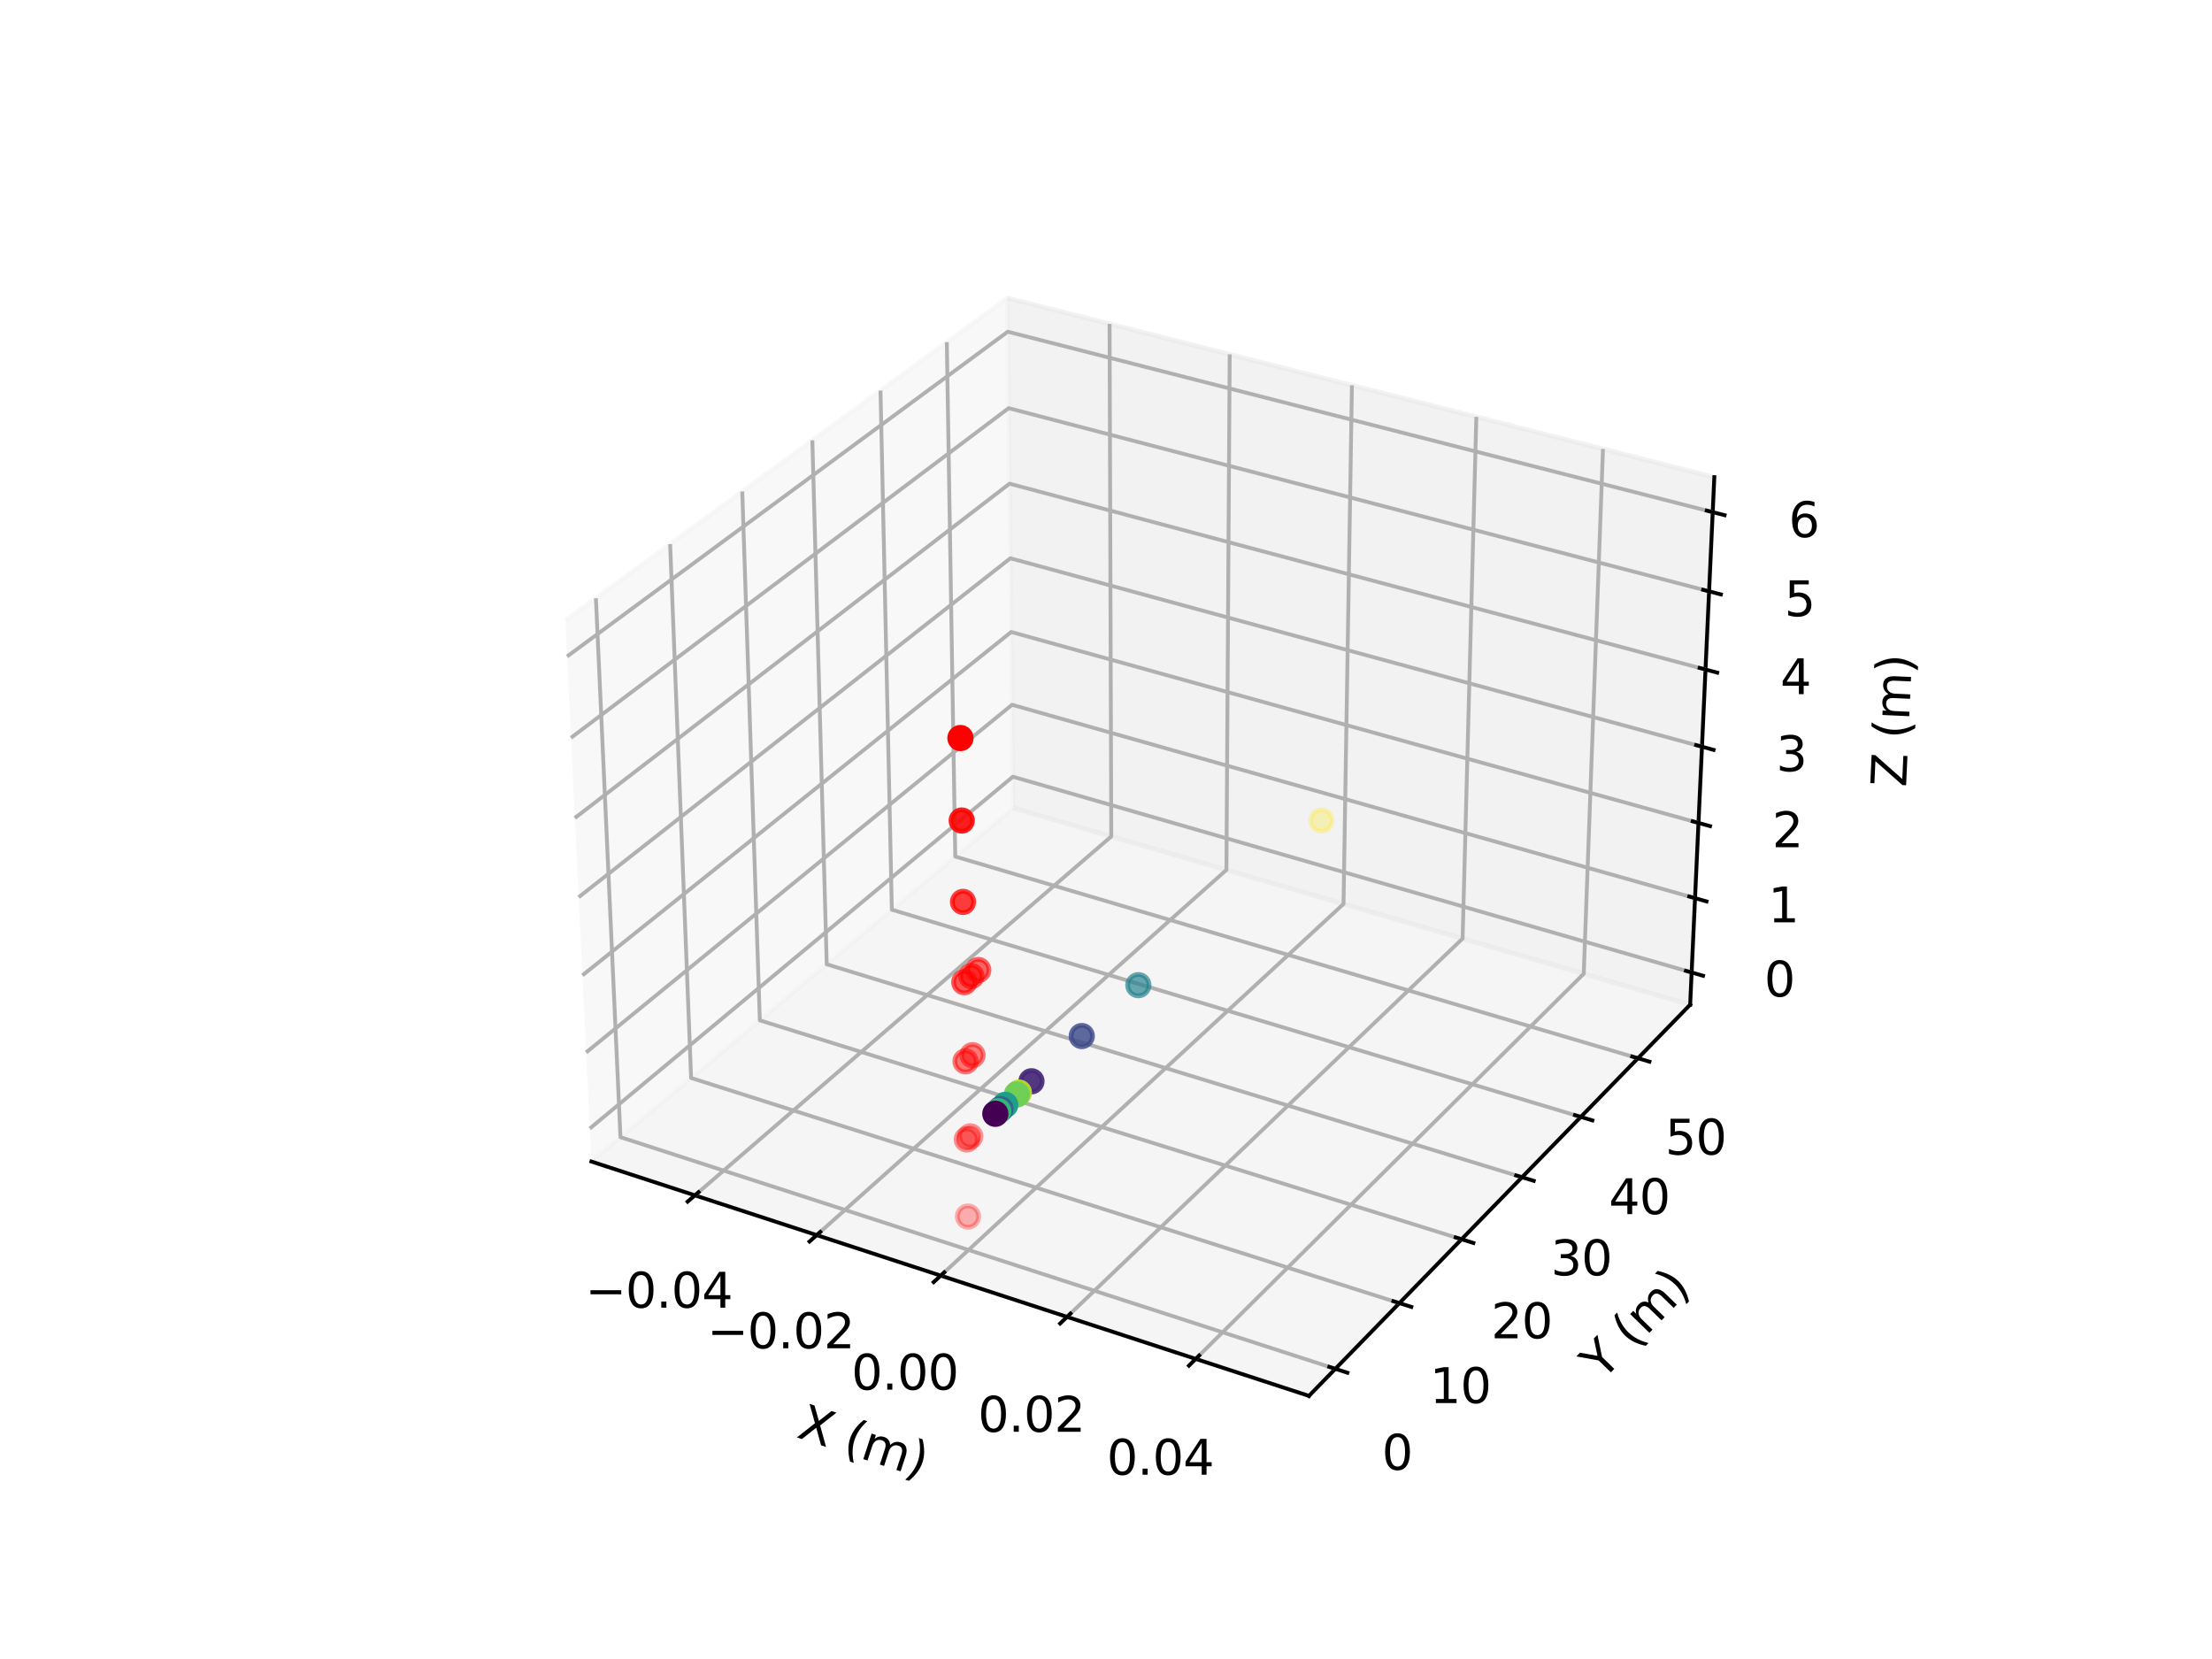 <?xml version="1.0" encoding="utf-8" standalone="no"?>
<!DOCTYPE svg PUBLIC "-//W3C//DTD SVG 1.1//EN"
  "http://www.w3.org/Graphics/SVG/1.1/DTD/svg11.dtd">
<svg xmlns:xlink="http://www.w3.org/1999/xlink" width="460.8pt" height="345.6pt" viewBox="0 0 460.8 345.6" xmlns="http://www.w3.org/2000/svg" version="1.1">
 <defs>
  <style type="text/css">*{stroke-linejoin: round; stroke-linecap: butt}</style>
 </defs>
 <g id="figure_1">
  <g id="patch_1">
   <path d="M 0 345.6 
L 460.8 345.6 
L 460.8 0 
L 0 0 
z
" style="fill: #ffffff"/>
  </g>
  <g id="patch_2">
   <path d="M 103.104 307.584 
L 369.216 307.584 
L 369.216 41.472 
L 103.104 41.472 
z
" style="fill: #ffffff"/>
  </g>
  <g id="pane3d_1">
   <g id="patch_3">
    <path d="M 123.197 241.969 
L 211.076 168.307 
L 209.855 62.074 
L 117.77 129.273 
" style="fill: #f2f2f2; opacity: 0.5; stroke: #f2f2f2; stroke-linejoin: miter"/>
   </g>
  </g>
  <g id="pane3d_2">
   <g id="patch_4">
    <path d="M 211.076 168.307 
L 352.09 209.295 
L 357.123 99.402 
L 209.855 62.074 
" style="fill: #e6e6e6; opacity: 0.5; stroke: #e6e6e6; stroke-linejoin: miter"/>
   </g>
  </g>
  <g id="pane3d_3">
   <g id="patch_5">
    <path d="M 123.197 241.969 
L 272.679 290.79 
L 352.09 209.295 
L 211.076 168.307 
" style="fill: #ececec; opacity: 0.5; stroke: #ececec; stroke-linejoin: miter"/>
   </g>
  </g>
  <g id="axis3d_1">
   <g id="line2d_1">
    <path d="M 123.197 241.969 
L 272.679 290.79 
" style="fill: none; stroke: #000000; stroke-width: 0.8; stroke-linecap: square"/>
   </g>
   <g id="text_1">
    <!-- X (m) -->
    <g transform="translate(165.715 299.351) rotate(-341.913) scale(0.1 -0.1)">
     <defs>
      <path id="DejaVuSans-58" d="M 403 4666 
L 1081 4666 
L 2241 2931 
L 3406 4666 
L 4084 4666 
L 2584 2425 
L 4184 0 
L 3506 0 
L 2194 1984 
L 872 0 
L 191 0 
L 1856 2491 
L 403 4666 
z
" transform="scale(0.016)"/>
      <path id="DejaVuSans-20" transform="scale(0.016)"/>
      <path id="DejaVuSans-28" d="M 1984 4856 
Q 1566 4138 1362 3434 
Q 1159 2731 1159 2009 
Q 1159 1288 1364 580 
Q 1569 -128 1984 -844 
L 1484 -844 
Q 1016 -109 783 600 
Q 550 1309 550 2009 
Q 550 2706 781 3412 
Q 1013 4119 1484 4856 
L 1984 4856 
z
" transform="scale(0.016)"/>
      <path id="DejaVuSans-6d" d="M 3328 2828 
Q 3544 3216 3844 3400 
Q 4144 3584 4550 3584 
Q 5097 3584 5394 3201 
Q 5691 2819 5691 2113 
L 5691 0 
L 5113 0 
L 5113 2094 
Q 5113 2597 4934 2840 
Q 4756 3084 4391 3084 
Q 3944 3084 3684 2787 
Q 3425 2491 3425 1978 
L 3425 0 
L 2847 0 
L 2847 2094 
Q 2847 2600 2669 2842 
Q 2491 3084 2119 3084 
Q 1678 3084 1418 2786 
Q 1159 2488 1159 1978 
L 1159 0 
L 581 0 
L 581 3500 
L 1159 3500 
L 1159 2956 
Q 1356 3278 1631 3431 
Q 1906 3584 2284 3584 
Q 2666 3584 2933 3390 
Q 3200 3197 3328 2828 
z
" transform="scale(0.016)"/>
      <path id="DejaVuSans-29" d="M 513 4856 
L 1013 4856 
Q 1481 4119 1714 3412 
Q 1947 2706 1947 2009 
Q 1947 1309 1714 600 
Q 1481 -109 1013 -844 
L 513 -844 
Q 928 -128 1133 580 
Q 1338 1288 1338 2009 
Q 1338 2731 1133 3434 
Q 928 4138 513 4856 
z
" transform="scale(0.016)"/>
     </defs>
     <use xlink:href="#DejaVuSans-58"/>
     <use xlink:href="#DejaVuSans-20" x="68.506"/>
     <use xlink:href="#DejaVuSans-28" x="100.293"/>
     <use xlink:href="#DejaVuSans-6d" x="139.307"/>
     <use xlink:href="#DejaVuSans-29" x="236.719"/>
    </g>
   </g>
   <g id="Line3DCollection_1">
    <path d="M 144.764 249.013 
L 231.498 174.243 
L 231.144 67.47 
" style="fill: none; stroke: #b0b0b0; stroke-width: 0.8"/>
    <path d="M 170.132 257.298 
L 255.487 181.216 
L 256.168 73.813 
" style="fill: none; stroke: #b0b0b0; stroke-width: 0.8"/>
    <path d="M 195.968 265.736 
L 279.88 188.306 
L 281.632 80.268 
" style="fill: none; stroke: #b0b0b0; stroke-width: 0.8"/>
    <path d="M 222.283 274.331 
L 304.688 195.517 
L 307.549 86.837 
" style="fill: none; stroke: #b0b0b0; stroke-width: 0.8"/>
    <path d="M 249.092 283.087 
L 329.922 202.851 
L 333.93 93.524 
" style="fill: none; stroke: #b0b0b0; stroke-width: 0.8"/>
   </g>
   <g id="xtick_1">
    <g id="line2d_2">
     <path d="M 145.519 248.362 
L 143.249 250.318 
" style="fill: none; stroke: #000000; stroke-width: 0.8; stroke-linecap: square"/>
    </g>
    <g id="text_2">
     <!-- −0.04 -->
     <g transform="translate(121.925 272.409) scale(0.1 -0.1)">
      <defs>
       <path id="DejaVuSans-2212" d="M 678 2272 
L 4684 2272 
L 4684 1741 
L 678 1741 
L 678 2272 
z
" transform="scale(0.016)"/>
       <path id="DejaVuSans-30" d="M 2034 4250 
Q 1547 4250 1301 3770 
Q 1056 3291 1056 2328 
Q 1056 1369 1301 889 
Q 1547 409 2034 409 
Q 2525 409 2770 889 
Q 3016 1369 3016 2328 
Q 3016 3291 2770 3770 
Q 2525 4250 2034 4250 
z
M 2034 4750 
Q 2819 4750 3233 4129 
Q 3647 3509 3647 2328 
Q 3647 1150 3233 529 
Q 2819 -91 2034 -91 
Q 1250 -91 836 529 
Q 422 1150 422 2328 
Q 422 3509 836 4129 
Q 1250 4750 2034 4750 
z
" transform="scale(0.016)"/>
       <path id="DejaVuSans-2e" d="M 684 794 
L 1344 794 
L 1344 0 
L 684 0 
L 684 794 
z
" transform="scale(0.016)"/>
       <path id="DejaVuSans-34" d="M 2419 4116 
L 825 1625 
L 2419 1625 
L 2419 4116 
z
M 2253 4666 
L 3047 4666 
L 3047 1625 
L 3713 1625 
L 3713 1100 
L 3047 1100 
L 3047 0 
L 2419 0 
L 2419 1100 
L 313 1100 
L 313 1709 
L 2253 4666 
z
" transform="scale(0.016)"/>
      </defs>
      <use xlink:href="#DejaVuSans-2212"/>
      <use xlink:href="#DejaVuSans-30" x="83.789"/>
      <use xlink:href="#DejaVuSans-2e" x="147.412"/>
      <use xlink:href="#DejaVuSans-30" x="179.199"/>
      <use xlink:href="#DejaVuSans-34" x="242.822"/>
     </g>
    </g>
   </g>
   <g id="xtick_2">
    <g id="line2d_3">
     <path d="M 170.876 256.635 
L 168.641 258.628 
" style="fill: none; stroke: #000000; stroke-width: 0.8; stroke-linecap: square"/>
    </g>
    <g id="text_3">
     <!-- −0.02 -->
     <g transform="translate(147.32 280.87) scale(0.1 -0.1)">
      <defs>
       <path id="DejaVuSans-32" d="M 1228 531 
L 3431 531 
L 3431 0 
L 469 0 
L 469 531 
Q 828 903 1448 1529 
Q 2069 2156 2228 2338 
Q 2531 2678 2651 2914 
Q 2772 3150 2772 3378 
Q 2772 3750 2511 3984 
Q 2250 4219 1831 4219 
Q 1534 4219 1204 4116 
Q 875 4013 500 3803 
L 500 4441 
Q 881 4594 1212 4672 
Q 1544 4750 1819 4750 
Q 2544 4750 2975 4387 
Q 3406 4025 3406 3419 
Q 3406 3131 3298 2873 
Q 3191 2616 2906 2266 
Q 2828 2175 2409 1742 
Q 1991 1309 1228 531 
z
" transform="scale(0.016)"/>
      </defs>
      <use xlink:href="#DejaVuSans-2212"/>
      <use xlink:href="#DejaVuSans-30" x="83.789"/>
      <use xlink:href="#DejaVuSans-2e" x="147.412"/>
      <use xlink:href="#DejaVuSans-30" x="179.199"/>
      <use xlink:href="#DejaVuSans-32" x="242.822"/>
     </g>
    </g>
   </g>
   <g id="xtick_3">
    <g id="line2d_4">
     <path d="M 196.7 265.061 
L 194.501 267.09 
" style="fill: none; stroke: #000000; stroke-width: 0.8; stroke-linecap: square"/>
    </g>
    <g id="text_4">
     <!-- 0.00 -->
     <g transform="translate(177.374 289.487) scale(0.1 -0.1)">
      <use xlink:href="#DejaVuSans-30"/>
      <use xlink:href="#DejaVuSans-2e" x="63.623"/>
      <use xlink:href="#DejaVuSans-30" x="95.41"/>
      <use xlink:href="#DejaVuSans-30" x="159.033"/>
     </g>
    </g>
   </g>
   <g id="xtick_4">
    <g id="line2d_5">
     <path d="M 223.003 273.643 
L 220.841 275.71 
" style="fill: none; stroke: #000000; stroke-width: 0.8; stroke-linecap: square"/>
    </g>
    <g id="text_5">
     <!-- 0.02 -->
     <g transform="translate(203.721 298.266) scale(0.1 -0.1)">
      <use xlink:href="#DejaVuSans-30"/>
      <use xlink:href="#DejaVuSans-2e" x="63.623"/>
      <use xlink:href="#DejaVuSans-30" x="95.41"/>
      <use xlink:href="#DejaVuSans-32" x="159.033"/>
     </g>
    </g>
   </g>
   <g id="xtick_5">
    <g id="line2d_6">
     <path d="M 249.799 282.386 
L 247.677 284.492 
" style="fill: none; stroke: #000000; stroke-width: 0.8; stroke-linecap: square"/>
    </g>
    <g id="text_6">
     <!-- 0.04 -->
     <g transform="translate(230.564 307.209) scale(0.1 -0.1)">
      <use xlink:href="#DejaVuSans-30"/>
      <use xlink:href="#DejaVuSans-2e" x="63.623"/>
      <use xlink:href="#DejaVuSans-30" x="95.41"/>
      <use xlink:href="#DejaVuSans-34" x="159.033"/>
     </g>
    </g>
   </g>
  </g>
  <g id="axis3d_2">
   <g id="line2d_7">
    <path d="M 352.09 209.295 
L 272.679 290.79 
" style="fill: none; stroke: #000000; stroke-width: 0.8; stroke-linecap: square"/>
   </g>
   <g id="text_7">
    <!-- Y (m) -->
    <g transform="translate(333.747 287.763) rotate(-45.742) scale(0.1 -0.1)">
     <defs>
      <path id="DejaVuSans-59" d="M -13 4666 
L 666 4666 
L 1959 2747 
L 3244 4666 
L 3922 4666 
L 2272 2222 
L 2272 0 
L 1638 0 
L 1638 2222 
L -13 4666 
z
" transform="scale(0.016)"/>
     </defs>
     <use xlink:href="#DejaVuSans-59"/>
     <use xlink:href="#DejaVuSans-20" x="61.084"/>
     <use xlink:href="#DejaVuSans-28" x="92.871"/>
     <use xlink:href="#DejaVuSans-6d" x="131.885"/>
     <use xlink:href="#DejaVuSans-29" x="229.297"/>
    </g>
   </g>
   <g id="Line3DCollection_2">
    <path d="M 124.138 124.626 
L 129.253 236.893 
L 278.174 285.151 
" style="fill: none; stroke: #b0b0b0; stroke-width: 0.8"/>
    <path d="M 139.6 113.343 
L 143.97 224.557 
L 291.514 271.462 
" style="fill: none; stroke: #b0b0b0; stroke-width: 0.8"/>
    <path d="M 154.623 102.379 
L 158.287 212.556 
L 304.472 258.163 
" style="fill: none; stroke: #b0b0b0; stroke-width: 0.8"/>
    <path d="M 169.226 91.723 
L 172.221 200.877 
L 317.066 245.239 
" style="fill: none; stroke: #b0b0b0; stroke-width: 0.8"/>
    <path d="M 183.426 81.36 
L 185.786 189.506 
L 329.309 232.674 
" style="fill: none; stroke: #b0b0b0; stroke-width: 0.8"/>
    <path d="M 197.24 71.28 
L 198.998 178.432 
L 341.218 220.453 
" style="fill: none; stroke: #b0b0b0; stroke-width: 0.8"/>
   </g>
   <g id="xtick_6">
    <g id="line2d_8">
     <path d="M 276.919 284.745 
L 280.687 285.966 
" style="fill: none; stroke: #000000; stroke-width: 0.8; stroke-linecap: square"/>
    </g>
    <g id="text_8">
     <!-- 0 -->
     <g transform="translate(287.873 306.173) scale(0.1 -0.1)">
      <use xlink:href="#DejaVuSans-30"/>
     </g>
    </g>
   </g>
   <g id="xtick_7">
    <g id="line2d_9">
     <path d="M 290.271 271.067 
L 294.002 272.253 
" style="fill: none; stroke: #000000; stroke-width: 0.8; stroke-linecap: square"/>
    </g>
    <g id="text_9">
     <!-- 10 -->
     <g transform="translate(297.853 292.281) scale(0.1 -0.1)">
      <defs>
       <path id="DejaVuSans-31" d="M 794 531 
L 1825 531 
L 1825 4091 
L 703 3866 
L 703 4441 
L 1819 4666 
L 2450 4666 
L 2450 531 
L 3481 531 
L 3481 0 
L 794 0 
L 794 531 
z
" transform="scale(0.016)"/>
      </defs>
      <use xlink:href="#DejaVuSans-31"/>
      <use xlink:href="#DejaVuSans-30" x="63.623"/>
     </g>
    </g>
   </g>
   <g id="xtick_8">
    <g id="line2d_10">
     <path d="M 303.242 257.779 
L 306.935 258.931 
" style="fill: none; stroke: #000000; stroke-width: 0.8; stroke-linecap: square"/>
    </g>
    <g id="text_10">
     <!-- 20 -->
     <g transform="translate(310.637 278.785) scale(0.1 -0.1)">
      <use xlink:href="#DejaVuSans-32"/>
      <use xlink:href="#DejaVuSans-30" x="63.623"/>
     </g>
    </g>
   </g>
   <g id="xtick_9">
    <g id="line2d_11">
     <path d="M 315.848 244.866 
L 319.505 245.986 
" style="fill: none; stroke: #000000; stroke-width: 0.8; stroke-linecap: square"/>
    </g>
    <g id="text_11">
     <!-- 30 -->
     <g transform="translate(323.062 265.67) scale(0.1 -0.1)">
      <defs>
       <path id="DejaVuSans-33" d="M 2597 2516 
Q 3050 2419 3304 2112 
Q 3559 1806 3559 1356 
Q 3559 666 3084 287 
Q 2609 -91 1734 -91 
Q 1441 -91 1130 -33 
Q 819 25 488 141 
L 488 750 
Q 750 597 1062 519 
Q 1375 441 1716 441 
Q 2309 441 2620 675 
Q 2931 909 2931 1356 
Q 2931 1769 2642 2001 
Q 2353 2234 1838 2234 
L 1294 2234 
L 1294 2753 
L 1863 2753 
Q 2328 2753 2575 2939 
Q 2822 3125 2822 3475 
Q 2822 3834 2567 4026 
Q 2313 4219 1838 4219 
Q 1578 4219 1281 4162 
Q 984 4106 628 3988 
L 628 4550 
Q 988 4650 1302 4700 
Q 1616 4750 1894 4750 
Q 2613 4750 3031 4423 
Q 3450 4097 3450 3541 
Q 3450 3153 3228 2886 
Q 3006 2619 2597 2516 
z
" transform="scale(0.016)"/>
      </defs>
      <use xlink:href="#DejaVuSans-33"/>
      <use xlink:href="#DejaVuSans-30" x="63.623"/>
     </g>
    </g>
   </g>
   <g id="xtick_10">
    <g id="line2d_12">
     <path d="M 328.103 232.311 
L 331.724 233.4 
" style="fill: none; stroke: #000000; stroke-width: 0.8; stroke-linecap: square"/>
    </g>
    <g id="text_12">
     <!-- 40 -->
     <g transform="translate(335.14 252.92) scale(0.1 -0.1)">
      <use xlink:href="#DejaVuSans-34"/>
      <use xlink:href="#DejaVuSans-30" x="63.623"/>
     </g>
    </g>
   </g>
   <g id="xtick_11">
    <g id="line2d_13">
     <path d="M 340.023 220.1 
L 343.609 221.159 
" style="fill: none; stroke: #000000; stroke-width: 0.8; stroke-linecap: square"/>
    </g>
    <g id="text_13">
     <!-- 50 -->
     <g transform="translate(346.888 240.519) scale(0.1 -0.1)">
      <defs>
       <path id="DejaVuSans-35" d="M 691 4666 
L 3169 4666 
L 3169 4134 
L 1269 4134 
L 1269 2991 
Q 1406 3038 1543 3061 
Q 1681 3084 1819 3084 
Q 2600 3084 3056 2656 
Q 3513 2228 3513 1497 
Q 3513 744 3044 326 
Q 2575 -91 1722 -91 
Q 1428 -91 1123 -41 
Q 819 9 494 109 
L 494 744 
Q 775 591 1075 516 
Q 1375 441 1709 441 
Q 2250 441 2565 725 
Q 2881 1009 2881 1497 
Q 2881 1984 2565 2268 
Q 2250 2553 1709 2553 
Q 1456 2553 1204 2497 
Q 953 2441 691 2322 
L 691 4666 
z
" transform="scale(0.016)"/>
      </defs>
      <use xlink:href="#DejaVuSans-35"/>
      <use xlink:href="#DejaVuSans-30" x="63.623"/>
     </g>
    </g>
   </g>
  </g>
  <g id="axis3d_3">
   <g id="line2d_14">
    <path d="M 352.09 209.295 
L 357.123 99.402 
" style="fill: none; stroke: #000000; stroke-width: 0.8; stroke-linecap: square"/>
   </g>
   <g id="text_14">
    <!-- Z (m) -->
    <g transform="translate(397.053 164.041) rotate(-87.378) scale(0.1 -0.1)">
     <defs>
      <path id="DejaVuSans-5a" d="M 359 4666 
L 4025 4666 
L 4025 4184 
L 1075 531 
L 4097 531 
L 4097 0 
L 288 0 
L 288 481 
L 3238 4134 
L 359 4134 
L 359 4666 
z
" transform="scale(0.016)"/>
     </defs>
     <use xlink:href="#DejaVuSans-5a"/>
     <use xlink:href="#DejaVuSans-20" x="68.506"/>
     <use xlink:href="#DejaVuSans-28" x="100.293"/>
     <use xlink:href="#DejaVuSans-6d" x="139.307"/>
     <use xlink:href="#DejaVuSans-29" x="236.719"/>
    </g>
   </g>
   <g id="Line3DCollection_3">
    <path d="M 352.398 202.583 
L 211.001 161.806 
L 122.866 235.097 
" style="fill: none; stroke: #b0b0b0; stroke-width: 0.8"/>
    <path d="M 353.107 187.103 
L 210.829 146.819 
L 122.103 219.242 
" style="fill: none; stroke: #b0b0b0; stroke-width: 0.8"/>
    <path d="M 353.824 171.428 
L 210.655 131.651 
L 121.329 203.179 
" style="fill: none; stroke: #b0b0b0; stroke-width: 0.8"/>
    <path d="M 354.551 155.552 
L 210.478 116.298 
L 120.545 186.903 
" style="fill: none; stroke: #b0b0b0; stroke-width: 0.8"/>
    <path d="M 355.288 139.473 
L 210.299 100.759 
L 119.751 170.41 
" style="fill: none; stroke: #b0b0b0; stroke-width: 0.8"/>
    <path d="M 356.034 123.186 
L 210.119 85.028 
L 118.946 153.696 
" style="fill: none; stroke: #b0b0b0; stroke-width: 0.8"/>
    <path d="M 356.789 106.688 
L 209.935 69.103 
L 118.131 136.756 
" style="fill: none; stroke: #b0b0b0; stroke-width: 0.8"/>
   </g>
   <g id="xtick_12">
    <g id="line2d_15">
     <path d="M 351.211 202.241 
L 354.774 203.268 
" style="fill: none; stroke: #000000; stroke-width: 0.8; stroke-linecap: square"/>
    </g>
    <g id="text_15">
     <!-- 0 -->
     <g transform="translate(367.514 207.59) scale(0.1 -0.1)">
      <use xlink:href="#DejaVuSans-30"/>
     </g>
    </g>
   </g>
   <g id="xtick_13">
    <g id="line2d_16">
     <path d="M 351.912 186.765 
L 355.499 187.781 
" style="fill: none; stroke: #000000; stroke-width: 0.8; stroke-linecap: square"/>
    </g>
    <g id="text_16">
     <!-- 1 -->
     <g transform="translate(368.336 192.141) scale(0.1 -0.1)">
      <use xlink:href="#DejaVuSans-31"/>
     </g>
    </g>
   </g>
   <g id="xtick_14">
    <g id="line2d_17">
     <path d="M 352.622 171.094 
L 356.232 172.097 
" style="fill: none; stroke: #000000; stroke-width: 0.8; stroke-linecap: square"/>
    </g>
    <g id="text_17">
     <!-- 2 -->
     <g transform="translate(369.167 176.496) scale(0.1 -0.1)">
      <use xlink:href="#DejaVuSans-32"/>
     </g>
    </g>
   </g>
   <g id="xtick_15">
    <g id="line2d_18">
     <path d="M 353.341 155.222 
L 356.975 156.213 
" style="fill: none; stroke: #000000; stroke-width: 0.8; stroke-linecap: square"/>
    </g>
    <g id="text_18">
     <!-- 3 -->
     <g transform="translate(370.01 160.653) scale(0.1 -0.1)">
      <use xlink:href="#DejaVuSans-33"/>
     </g>
    </g>
   </g>
   <g id="xtick_16">
    <g id="line2d_19">
     <path d="M 354.069 139.148 
L 357.728 140.125 
" style="fill: none; stroke: #000000; stroke-width: 0.8; stroke-linecap: square"/>
    </g>
    <g id="text_19">
     <!-- 4 -->
     <g transform="translate(370.863 144.608) scale(0.1 -0.1)">
      <use xlink:href="#DejaVuSans-34"/>
     </g>
    </g>
   </g>
   <g id="xtick_17">
    <g id="line2d_20">
     <path d="M 354.807 122.865 
L 358.49 123.829 
" style="fill: none; stroke: #000000; stroke-width: 0.8; stroke-linecap: square"/>
    </g>
    <g id="text_20">
     <!-- 5 -->
     <g transform="translate(371.727 128.356) scale(0.1 -0.1)">
      <use xlink:href="#DejaVuSans-35"/>
     </g>
    </g>
   </g>
   <g id="xtick_18">
    <g id="line2d_21">
     <path d="M 355.554 106.372 
L 359.262 107.321 
" style="fill: none; stroke: #000000; stroke-width: 0.8; stroke-linecap: square"/>
    </g>
    <g id="text_21">
     <!-- 6 -->
     <g transform="translate(372.603 111.893) scale(0.1 -0.1)">
      <defs>
       <path id="DejaVuSans-36" d="M 2113 2584 
Q 1688 2584 1439 2293 
Q 1191 2003 1191 1497 
Q 1191 994 1439 701 
Q 1688 409 2113 409 
Q 2538 409 2786 701 
Q 3034 994 3034 1497 
Q 3034 2003 2786 2293 
Q 2538 2584 2113 2584 
z
M 3366 4563 
L 3366 3988 
Q 3128 4100 2886 4159 
Q 2644 4219 2406 4219 
Q 1781 4219 1451 3797 
Q 1122 3375 1075 2522 
Q 1259 2794 1537 2939 
Q 1816 3084 2150 3084 
Q 2853 3084 3261 2657 
Q 3669 2231 3669 1497 
Q 3669 778 3244 343 
Q 2819 -91 2113 -91 
Q 1303 -91 875 529 
Q 447 1150 447 2328 
Q 447 3434 972 4092 
Q 1497 4750 2381 4750 
Q 2619 4750 2861 4703 
Q 3103 4656 3366 4563 
z
" transform="scale(0.016)"/>
      </defs>
      <use xlink:href="#DejaVuSans-36"/>
     </g>
    </g>
   </g>
  </g>
  <g id="axes_1">
   <g id="Path3DCollection_1">
    <defs>
     <path id="C0_0_f3914811ff" d="M 0 2.236 
C 0.593 2.236 1.162 2 1.581 1.581 
C 2 1.162 2.236 0.593 2.236 -0 
C 2.236 -0.593 2 -1.162 1.581 -1.581 
C 1.162 -2 0.593 -2.236 0 -2.236 
C -0.593 -2.236 -1.162 -2 -1.581 -1.581 
C -2 -1.162 -2.236 -0.593 -2.236 0 
C -2.236 0.593 -2 1.162 -1.581 1.581 
C -1.162 2 -0.593 2.236 0 2.236 
z
"/>
    </defs>
    <g clip-path="url(#p33dba4de15)">
     <use xlink:href="#C0_0_f3914811ff" x="275.273" y="170.932" style="fill: #fde725; fill-opacity: 0.3; stroke: #fde725; stroke-opacity: 0.3"/>
    </g>
    <g clip-path="url(#p33dba4de15)">
     <use xlink:href="#C0_0_f3914811ff" x="237.139" y="205.227" style="fill: #26828e; fill-opacity: 0.693; stroke: #26828e; stroke-opacity: 0.693"/>
    </g>
    <g clip-path="url(#p33dba4de15)">
     <use xlink:href="#C0_0_f3914811ff" x="225.35" y="215.83" style="fill: #3e4989; fill-opacity: 0.814; stroke: #3e4989; stroke-opacity: 0.814"/>
    </g>
    <g clip-path="url(#p33dba4de15)">
     <use xlink:href="#C0_0_f3914811ff" x="214.873" y="225.251" style="fill: #482878; fill-opacity: 0.922; stroke: #482878; stroke-opacity: 0.922"/>
    </g>
    <g clip-path="url(#p33dba4de15)">
     <use xlink:href="#C0_0_f3914811ff" x="212.257" y="227.604" style="fill: #b5de2b; fill-opacity: 0.949; stroke: #b5de2b; stroke-opacity: 0.949"/>
    </g>
    <g clip-path="url(#p33dba4de15)">
     <use xlink:href="#C0_0_f3914811ff" x="211.824" y="227.994" style="fill: #6ece58; fill-opacity: 0.954; stroke: #6ece58; stroke-opacity: 0.954"/>
    </g>
    <g clip-path="url(#p33dba4de15)">
     <use xlink:href="#C0_0_f3914811ff" x="209.408" y="230.166" style="fill: #1f9e89; fill-opacity: 0.979; stroke: #1f9e89; stroke-opacity: 0.979"/>
    </g>
    <g clip-path="url(#p33dba4de15)">
     <use xlink:href="#C0_0_f3914811ff" x="208.423" y="231.053" style="fill: #31688e; fill-opacity: 0.989; stroke: #31688e; stroke-opacity: 0.989"/>
    </g>
    <g clip-path="url(#p33dba4de15)">
     <use xlink:href="#C0_0_f3914811ff" x="207.941" y="231.486" style="fill: #35b779; fill-opacity: 0.994; stroke: #35b779; stroke-opacity: 0.994"/>
    </g>
    <g clip-path="url(#p33dba4de15)">
     <use xlink:href="#C0_0_f3914811ff" x="207.346" y="232.021" style="fill: #440154; stroke: #440154"/>
    </g>
   </g>
   <g id="Path3DCollection_2">
    <defs>
     <path id="C1_0_aa14e851a7" d="M 0 2.236 
C 0.593 2.236 1.162 2 1.581 1.581 
C 2 1.162 2.236 0.593 2.236 -0 
C 2.236 -0.593 2 -1.162 1.581 -1.581 
C 1.162 -2 0.593 -2.236 0 -2.236 
C -0.593 -2.236 -1.162 -2 -1.581 -1.581 
C -2 -1.162 -2.236 -0.593 -2.236 0 
C -2.236 0.593 -2 1.162 -1.581 1.581 
C -1.162 2 -0.593 2.236 0 2.236 
z
"/>
    </defs>
    <g clip-path="url(#p33dba4de15)">
     <use xlink:href="#C1_0_aa14e851a7" x="201.652" y="253.43" style="fill: #ff0000; fill-opacity: 0.3; stroke: #ff0000; stroke-opacity: 0.3"/>
    </g>
    <g clip-path="url(#p33dba4de15)">
     <use xlink:href="#C1_0_aa14e851a7" x="202.118" y="236.723" style="fill: #ff0000; fill-opacity: 0.4; stroke: #ff0000; stroke-opacity: 0.4"/>
    </g>
    <g clip-path="url(#p33dba4de15)">
     <use xlink:href="#C1_0_aa14e851a7" x="201.398" y="237.371" style="fill: #ff0000; fill-opacity: 0.413; stroke: #ff0000; stroke-opacity: 0.413"/>
    </g>
    <g clip-path="url(#p33dba4de15)">
     <use xlink:href="#C1_0_aa14e851a7" x="202.59" y="219.816" style="fill: #ff0000; fill-opacity: 0.502; stroke: #ff0000; stroke-opacity: 0.502"/>
    </g>
    <g clip-path="url(#p33dba4de15)">
     <use xlink:href="#C1_0_aa14e851a7" x="201.14" y="221.095" style="fill: #ff0000; fill-opacity: 0.527; stroke: #ff0000; stroke-opacity: 0.527"/>
    </g>
    <g clip-path="url(#p33dba4de15)">
     <use xlink:href="#C1_0_aa14e851a7" x="203.795" y="202.075" style="fill: #ff0000; fill-opacity: 0.592; stroke: #ff0000; stroke-opacity: 0.592"/>
    </g>
    <g clip-path="url(#p33dba4de15)">
     <use xlink:href="#C1_0_aa14e851a7" x="202.339" y="203.336" style="fill: #ff0000; fill-opacity: 0.618; stroke: #ff0000; stroke-opacity: 0.618"/>
    </g>
    <g clip-path="url(#p33dba4de15)">
     <use xlink:href="#C1_0_aa14e851a7" x="200.879" y="204.6" style="fill: #ff0000; fill-opacity: 0.643; stroke: #ff0000; stroke-opacity: 0.643"/>
    </g>
    <g clip-path="url(#p33dba4de15)">
     <use xlink:href="#C1_0_aa14e851a7" x="200.615" y="187.881" style="fill: #ff0000; fill-opacity: 0.76; stroke: #ff0000; stroke-opacity: 0.76"/>
    </g>
    <g clip-path="url(#p33dba4de15)">
     <use xlink:href="#C1_0_aa14e851a7" x="200.347" y="170.932" style="fill: #ff0000; fill-opacity: 0.879; stroke: #ff0000; stroke-opacity: 0.879"/>
    </g>
    <g clip-path="url(#p33dba4de15)">
     <use xlink:href="#C1_0_aa14e851a7" x="200.075" y="153.749" style="fill: #ff0000; stroke: #ff0000"/>
    </g>
   </g>
  </g>
 </g>
 <defs>
  <clipPath id="p33dba4de15">
   <rect x="103.104" y="41.472" width="266.112" height="266.112"/>
  </clipPath>
 </defs>
</svg>
